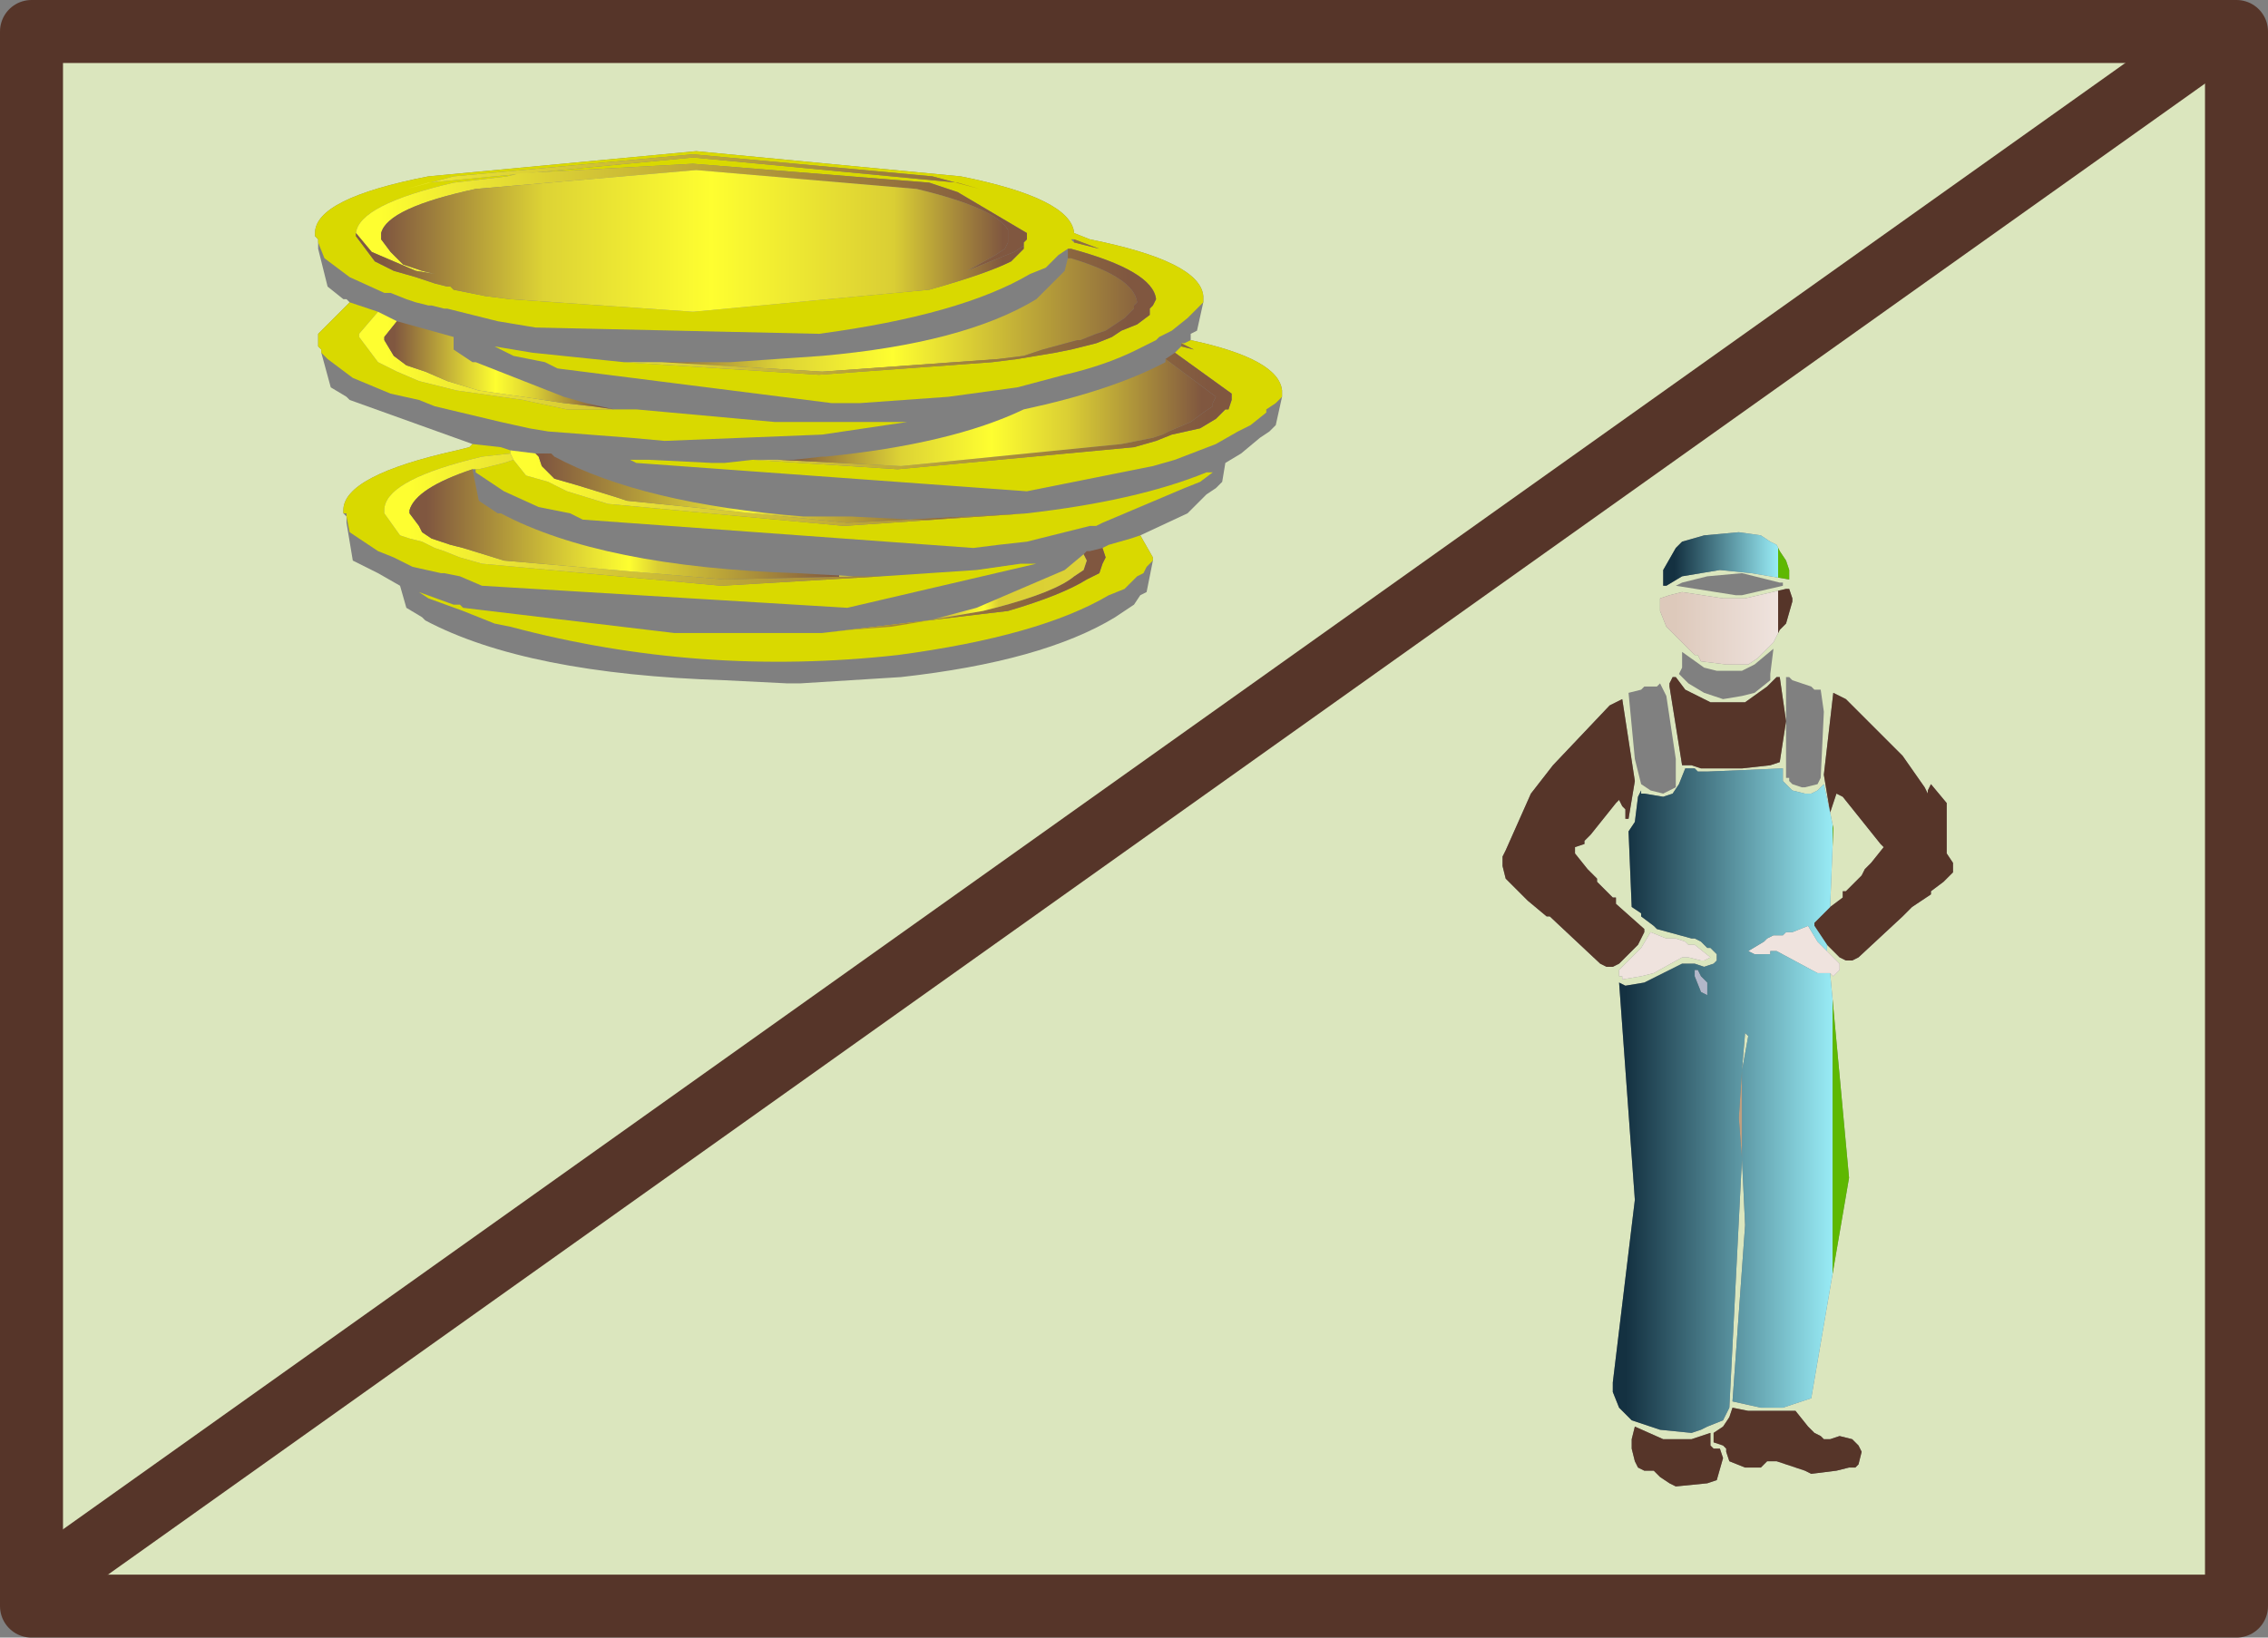 <?xml version="1.0" encoding="utf-8"?>
<svg version="1.1" id="Layer_1"
xmlns="http://www.w3.org/2000/svg"
xmlns:xlink="http://www.w3.org/1999/xlink"
xmlns:author="http://www.sothink.com"
width="36px" height="26px"
xml:space="preserve">
<rect width="100%" height="100%" fill="#808080" stroke="none"/>
<g id="181" transform="matrix(1, 0, 0, 1, 18, 13)">
<path style="fill:#DBE6BE;fill-opacity:1" d="M-12.95,-7.7L-12.95 -7.5L-12.9 -7.45L-12.9 -7.4L-12.75 -6.85L-12.5 -6.7L-12.45 -6.65L-10.5 -5.95L-10.55 -5.9L-10.75 -5.85Q-12.55 -5.45 -12.55 -4.9L-12.55 -4.85L-12.5 -4.8L-12.5 -4.7L-12.4 -4.1L-12.1 -3.95L-12 -3.9L-11.65 -3.7L-11.55 -3.35L-11.3 -3.2L-11.25 -3.15Q-9.65 -2.3 -6.5 -2.2L-5.5 -2.15L-5.3 -2.15L-3.7 -2.25Q-1.45 -2.5 -0.3 -3.2L0 -3.4L0.1 -3.55L0.2 -3.6L0.3 -4.1L0.3 -4.15L0.1 -4.5L0.85 -4.85L1.15 -5.15L1.3 -5.25L1.4 -5.35L1.45 -5.65L1.7 -5.8L2 -6.05L2.15 -6.15L2.25 -6.25L2.35 -6.7L2.35 -6.75L2.35 -6.8Q2.3 -7.3 0.9 -7.6L0.9 -7.65L0.9 -7.7L1 -7.75L1.1 -8.2L1.1 -8.25L1.1 -8.3Q1.05 -8.85 -0.7 -9.2L-0.95 -9.3Q-1 -9.85 -2.75 -10.2L-6.95 -10.6L-11.2 -10.2Q-13 -9.85 -13 -9.3L-13 -9.25L-12.95 -9.2L-12.95 -9.15L-12.95 -9.05L-12.8 -8.45L-12.55 -8.25L-12.5 -8.25L-12.45 -8.2L-12.95 -7.7M-17.5,12.25L-17.5 -12.5L17.3 -12.5L17.5 -12.5L17.5 12.5L-17.5 12.5L-17.5 12.25M9.6,-4.55L9.05 -4.5L8.7 -4.4L8.6 -4.3L8.4 -3.95L8.4 -3.7L8.45 -3.7L8.7 -3.85L9.3 -3.95L9.8 -3.9L10.4 -3.8L10.4 -3.95L10.35 -4.1L10.25 -4.25L10.2 -4.35L10.1 -4.4L9.95 -4.5L9.6 -4.55M8.7,-3.75L8.6 -3.7L9.55 -3.55L9.65 -3.55L10.3 -3.7L10.3 -3.75L10.25 -3.75L9.65 -3.9L9.1 -3.85L8.7 -3.75M8.35,-3.5L8.35 -3.3L8.45 -3.05L8.5 -3L8.55 -2.95L8.65 -2.85L8.9 -2.6L8.95 -2.6L9 -2.5L9.4 -2.45L9.6 -2.45L9.75 -2.45L9.9 -2.55L10.15 -2.8L10.25 -3L10.3 -3.05L10.35 -3.1L10.45 -3.45L10.45 -3.5L10.4 -3.65L10.35 -3.65L9.7 -3.5L9.35 -3.5L8.7 -3.6L8.5 -3.55L8.35 -3.5M8.7,-2.4L8.65 -2.3L8.8 -2.15L9.05 -2L9.2 -1.95L9.35 -1.9L9.65 -1.95L9.85 -2L10.1 -2.2L10.1 -2.3L10.15 -2.7L9.85 -2.45L9.65 -2.35L9.25 -2.35L9.05 -2.4L8.7 -2.65L8.7 -2.4M7.85,-2L7.95 -0.95L8.05 -0.55L8.2 -0.45L8.4 -0.4L8.5 -0.45L8.6 -0.5L8.6 -0.6L8.6 -0.95L8.45 -1.95L8.35 -2.15L8.3 -2.1L8.1 -2.1L8.05 -2.05L7.85 -2M7.55,-1.8L6.65 -0.85L6.3 -0.4L5.9 0.5L5.85 0.6L5.85 0.75L5.9 0.95L6.05 1.1L6.25 1.3L6.55 1.55L6.6 1.55L7.4 2.3L7.5 2.35L7.6 2.35L7.7 2.3L7.8 2.2L8 2L8.1 1.8L8.1 1.75L7.65 1.35L7.65 1.25L7.6 1.25L7.35 1L7.35 0.95L7.25 0.85L7.2 0.8L7 0.55L7 0.45L7.15 0.4L7.15 0.35L7.25 0.25L7.65 -0.25L7.7 -0.3L7.75 -0.2L7.8 -0.15L7.8 0L7.85 0L7.95 -0.6L7.75 -1.9L7.55 -1.8M8.75,-2.05L8.6 -2.25L8.55 -2.25L8.5 -2.15L8.5 -2.1L8.7 -0.85L8.8 -0.85L8.85 -0.85L9 -0.8L9.65 -0.8L10.1 -0.85L10.25 -0.9L10.35 -1.55L10.25 -2.25L10.2 -2.25L10.05 -2.1L9.7 -1.85L9.55 -1.85L9.35 -1.85L9.15 -1.85L8.75 -2.05M11,2.1L11 2L11.1 2.1L11.2 2.2L11.3 2.25L11.4 2.25L11.5 2.2L12.2 1.55L12.3 1.45L12.35 1.4L12.65 1.2L12.65 1.15L12.85 1L13 0.85L13 0.7L12.9 0.55L12.9 -0.25L12.65 -0.55L12.6 -0.45L12.6 -0.4L12.55 -0.5L12.2 -1L11.3 -1.9L11.1 -2L10.95 -0.7L11.05 -0.1L11.1 -0.25L11.15 -0.4L11.25 -0.35L11.65 0.15L11.85 0.4L11.9 0.45L11.7 0.7L11.65 0.75L11.6 0.8L11.55 0.9L11.35 1.1L11.3 1.15L11.25 1.15L11.25 1.25L11.05 1.4L11.1 0.15L11.05 -0.1L10.95 -0.55L10.85 -0.45L10.75 -0.4L10.65 -0.4L10.45 -0.45L10.4 -0.5L10.35 -0.55L10.3 -0.6L10.3 -0.8L9.1 -0.75L8.95 -0.75L8.9 -0.8L8.8 -0.8L8.75 -0.8L8.65 -0.55L8.55 -0.4L8.4 -0.35L8.1 -0.4L8.05 -0.4L8.05 -0.45L8 -0.35L7.95 0.05L7.85 0.2L7.9 1.4L8.05 1.5L8.05 1.55L8.25 1.7L8.3 1.75L8.85 1.9L8.9 1.9L9 1.95L9.1 2.05L9.15 2.05L9.2 2.1L9.25 2.15L9.25 2.25L9.2 2.3L9.05 2.35L8.9 2.3L8.8 2.3L8.7 2.3L8.1 2.6L7.8 2.65L7.7 2.6L7.95 6.05L7.6 8.95L7.6 9.1L7.7 9.35L7.9 9.55L8.35 9.7L8.85 9.75L9 9.7L9.1 9.65L9.35 9.55L9.45 9.35L9.65 5.4L9.7 6.45L9.5 9.25L9.95 9.35L10.3 9.35L10.45 9.3L10.75 9.2L11.35 5.7L11.05 2.45L11.1 2.5L11.15 2.45L11.2 2.4L11.2 2.3L11 2.1M9.65,4L9.7 3.4L9.75 3.45L9.65 4M10.35,-2.25L10.35 -0.75L10.35 -0.7L10.35 -0.65L10.4 -0.65L10.4 -0.6L10.45 -0.55L10.6 -0.5L10.65 -0.5L10.85 -0.55L10.9 -0.65L10.95 -1.7L10.9 -2.05L10.8 -2.05L10.75 -2.1L10.45 -2.2L10.4 -2.25L10.35 -2.25M8.05,2.05L7.7 2.4L7.7 2.5L7.75 2.5L7.75 2.55L8.05 2.5L8.25 2.45L8.7 2.2L8.8 2.2L9 2.25L9.05 2.25L9.15 2.2L8.9 2L8.85 2L8.8 2L8.75 1.95L8.6 1.9L8.55 1.9L8.45 1.9L8.2 1.8L8.05 2.05M8.85,9.85L8.4 9.85L7.95 9.65L7.9 9.85L7.9 10L7.95 10.2L8 10.3L8.1 10.35L8.15 10.35L8.25 10.35L8.3 10.4L8.35 10.45L8.5 10.55L8.6 10.6L9.1 10.55L9.25 10.5L9.35 10.15L9.3 10L9.2 10L9.15 9.95L9.15 9.9L9.15 9.75L9 9.8L8.85 9.85M9.2,9.9L9.35 9.95L9.4 10L9.4 10.05L9.45 10.2L9.7 10.3L9.85 10.3L9.95 10.3L10.05 10.2L10.2 10.2L10.5 10.3L10.65 10.35L10.75 10.4L11.15 10.35L11.35 10.3L11.45 10.3L11.5 10.25L11.55 10.05L11.5 9.95L11.4 9.85L11.2 9.8L11.05 9.85L10.95 9.85L10.9 9.8L10.8 9.75L10.7 9.65L10.5 9.4L10.3 9.4L9.75 9.4L9.5 9.35L9.45 9.5L9.35 9.65L9.2 9.75L9.2 9.9" />
<path style="fill:#563529;fill-opacity:1" d="M7.75,-1.9L7.95 -0.6L7.85 0L7.8 0L7.8 -0.15L7.75 -0.2L7.7 -0.3L7.65 -0.25L7.25 0.25L7.15 0.35L7.15 0.4L7 0.45L7 0.55L7.2 0.8L7.25 0.85L7.35 0.95L7.35 1L7.6 1.25L7.65 1.25L7.65 1.35L8.1 1.75L8.1 1.8L8 2L7.8 2.2L7.7 2.3L7.6 2.35L7.5 2.35L7.4 2.3L6.6 1.55L6.55 1.55L6.25 1.3L6.05 1.1L5.9 0.95L5.85 0.75L5.85 0.6L5.9 0.5L6.3 -0.4L6.65 -0.85L7.55 -1.8L7.75 -1.9M9.15,-1.85L9.35 -1.85L9.55 -1.85L9.7 -1.85L10.05 -2.1L10.2 -2.25L10.25 -2.25L10.35 -1.55L10.25 -0.9L10.1 -0.85L9.65 -0.8L9 -0.8L8.85 -0.85L8.8 -0.85L8.7 -0.85L8.5 -2.1L8.5 -2.15L8.55 -2.25L8.6 -2.25L8.75 -2.05L9.15 -1.85M11,2L10.8 1.7L10.8 1.65L11.05 1.4L11.25 1.25L11.25 1.15L11.3 1.15L11.35 1.1L11.55 0.9L11.6 0.8L11.65 0.75L11.7 0.7L11.9 0.45L11.85 0.4L11.65 0.15L11.25 -0.35L11.15 -0.4L11.1 -0.25L11.05 -0.1L10.95 -0.7L11.1 -2L11.3 -1.9L12.2 -1L12.55 -0.5L12.6 -0.4L12.6 -0.45L12.65 -0.55L12.9 -0.25L12.9 0.55L13 0.7L13 0.85L12.85 1L12.65 1.15L12.65 1.2L12.35 1.4L12.3 1.45L12.2 1.55L11.5 2.2L11.4 2.25L11.3 2.25L11.2 2.2L11.1 2.1L11 2M9,9.8L9.15 9.75L9.15 9.9L9.15 9.95L9.2 10L9.3 10L9.35 10.15L9.25 10.5L9.1 10.55L8.6 10.6L8.5 10.55L8.35 10.45L8.3 10.4L8.25 10.35L8.15 10.35L8.1 10.35L8 10.3L7.95 10.2L7.9 10L7.9 9.85L7.95 9.65L8.4 9.85L8.85 9.85L9 9.8M9.2,9.75L9.35 9.65L9.45 9.5L9.5 9.35L9.75 9.4L10.3 9.4L10.5 9.4L10.7 9.65L10.8 9.75L10.9 9.8L10.95 9.85L11.05 9.85L11.2 9.8L11.4 9.85L11.5 9.95L11.55 10.05L11.5 10.25L11.45 10.3L11.35 10.3L11.15 10.35L10.75 10.4L10.65 10.35L10.5 10.3L10.2 10.2L10.05 10.2L9.95 10.3L9.85 10.3L9.7 10.3L9.45 10.2L9.4 10.05L9.4 10L9.35 9.95L9.2 9.9L9.2 9.75" />
<path style="fill:#EFE3DE;fill-opacity:1" d="M11.2,2.3L11.2 2.4L11.15 2.45L11.1 2.5L11.05 2.45L10.85 2.45L10.2 2.1L10.1 2.1L10.1 2.15L9.9 2.15L9.85 2.15L9.75 2.1L10 1.95L10.05 1.9L10.15 1.85L10.3 1.85L10.35 1.8L10.45 1.8L10.7 1.7L10.85 1.95L11 2.1L11.2 2.3M8.2,1.8L8.45 1.9L8.55 1.9L8.6 1.9L8.75 1.95L8.8 2L8.85 2L8.9 2L9.15 2.2L9.05 2.25L9 2.25L8.8 2.2L8.7 2.2L8.25 2.45L8.05 2.5L7.75 2.55L7.75 2.5L7.7 2.5L7.7 2.4L8.05 2.05L8.2 1.8" />
<path style="fill:#B2B7C9;fill-opacity:1" d="M9,2.5L9.1 2.6L9.1 2.75L9.1 2.8L9 2.75L8.9 2.5L8.9 2.4L8.95 2.4L9 2.5" />
<path style="fill:#BF9E7F;fill-opacity:1" d="M9.65,5.4L9.6 4.75L9.65 4L9.65 5.4" />
<path style="fill:#D9D900;fill-opacity:1" d="M-1,-9.05L-1.05 -9.05L-1.05 -9.1L-1.05 -9.05L-1.2 -8.95L-1.4 -8.75L-1.65 -8.65Q-2.75 -8 -5 -7.7L-9.5 -7.8L-10.1 -7.9L-10.9 -8.1L-10.95 -8.1L-11.15 -8.15L-11.2 -8.15L-11.4 -8.2L-11.55 -8.25L-11.8 -8.35L-11.9 -8.35L-12.45 -8.6L-12.85 -8.9L-12.95 -9.15L-12.95 -9.2L-13 -9.25L-13 -9.3Q-13 -9.85 -11.2 -10.2L-6.95 -10.6L-2.75 -10.2Q-1 -9.85 -0.95 -9.3L-0.7 -9.2Q1.05 -8.85 1.1 -8.3L1.1 -8.25L1.1 -8.2L1 -8.1M-5.7,-6.3L-4.75 -6.3L-4.5 -6.3L-4.3 -6.3L-3.6 -6.3L-4.95 -6.1L-7.45 -6L-8 -6.05L-9.3 -6.15L-9.6 -6.2L-10.05 -6.3L-11.1 -6.55L-11.35 -6.65L-11.8 -6.75L-12.4 -7L-12.8 -7.3L-12.9 -7.4L-12.9 -7.45L-12.95 -7.5L-12.95 -7.7L-12.45 -8.2L-12.3 -8.15L-12.15 -8.1L-12 -8.05L-12.3 -7.7L-12.3 -7.65L-12 -7.25L-11.7 -7.1L-11.35 -6.95L-10.75 -6.8L-9.7 -6.65L-9 -6.5L-8.55 -6.5L-7.9 -6.5L-5.7 -6.3M1,-8.1L0.85 -7.95L0.6 -7.75L0.4 -7.65L0.35 -7.6L0.25 -7.55L0.05 -7.45Q-0.45 -7.2 -1.1 -7.05L-1.85 -6.85L-2.95 -6.7L-4.35 -6.6L-4.8 -6.6L-9.15 -7.15L-9.35 -7.25L-9.85 -7.35L-10.15 -7.5L-9.55 -7.4L-8.1 -7.25L-5 -7.05L-2.25 -7.25L-1.85 -7.3L-1.25 -7.4L-1 -7.45L-0.6 -7.55L-0.35 -7.65L-0.2 -7.75L0.05 -7.85L0.25 -8L0.25 -8.1L0.3 -8.15L0.35 -8.25Q0.3 -8.7 -1 -9.05M-1.75,-9.1L-1.75 -9.15L-1.7 -9.2L-1.7 -9.3L-2.8 -9.95L-3.25 -10.1L-7 -10.4L-9.75 -10.25L-9.95 -10.2L-10.8 -10.1Q-12.3 -9.75 -12.35 -9.3L-12.35 -9.25L-12.05 -8.85L-11.75 -8.7L-11.4 -8.6L-11.1 -8.5L-10.9 -8.45L-10.85 -8.45L-10.8 -8.4L-10.3 -8.3L-9.9 -8.25L-7 -8.05L-3.25 -8.4Q-2.35 -8.65 -1.95 -8.85L-1.8 -9L-1.75 -9.05L-1.75 -9.1M-0.75,-9.1L-0.55 -9.05L-0.95 -9.2L-1 -9.2L-0.95 -9.15L-0.75 -9.1M2.25,-6.6L2.1 -6.5L2.1 -6.45L1.85 -6.25L1.65 -6.15L1.3 -5.95L0.65 -5.7L0.3 -5.6L-1.7 -5.2L-7.9 -5.65L-8 -5.7L-7.7 -5.7L-6.7 -5.65L-6.5 -5.65L-6.05 -5.7L-3.75 -5.55L0 -5.9L0.35 -6L0.6 -6.1L1.05 -6.2L1.3 -6.35L1.45 -6.5L1.5 -6.5L1.55 -6.65L1.55 -6.75L0.65 -7.4L0.75 -7.5L0.95 -7.45L0.75 -7.55L0.8 -7.55L0.9 -7.6Q2.3 -7.3 2.35 -6.8L2.35 -6.75L2.35 -6.7L2.25 -6.6M0.2,-4L0.15 -3.9L0.05 -3.85L-0.15 -3.65L-0.4 -3.55Q-1.5 -2.9 -3.75 -2.6Q-6.9 -2.25 -9.9 -3.05L-10.15 -3.1L-10.65 -3.3L-11.2 -3.5L-11.35 -3.6L-10.8 -3.4L-10.7 -3.4L-10.65 -3.35L-7.3 -2.95L-6.3 -2.95L-6.1 -2.95L-4.95 -2.95L-2 -3.3Q-1.15 -3.55 -0.75 -3.8L-0.55 -3.9L-0.5 -4.05L-0.45 -4.15L-0.5 -4.3L-0.4 -4.35L-0.05 -4.45L0.1 -4.5L0.3 -4.15L0.3 -4.1L0.2 -4M-2.5,-3.95L-1.8 -4.05L-1.55 -4.05L-4.55 -3.35L-10.35 -3.7L-10.7 -3.85L-10.95 -3.9L-11 -3.9L-11.45 -4L-11.75 -4.15L-12 -4.25L-12.45 -4.55L-12.5 -4.8L-12.5 -4.85L-12.55 -4.85L-12.55 -4.9Q-12.55 -5.45 -10.75 -5.85L-10.55 -5.9L-10.5 -5.95L-10.05 -5.9L-9.9 -5.85L-9.9 -5.8L-10.35 -5.75L-10.55 -5.7Q-11.9 -5.35 -11.9 -4.9L-11.9 -4.85L-11.65 -4.5L-11.5 -4.45L-11.3 -4.4L-11.1 -4.3L-10.95 -4.25L-10.7 -4.15L-10.35 -4.05L-6.55 -3.7L-4 -3.85L-2.5 -3.95M-2.45,-10L-3.2 -10.2L-7 -10.55L-10.8 -10.2L-11.55 -10L-11.2 -10.1L-7 -10.5L-2.8 -10.1L-2.45 -10M-9.65,-5.45L-9.3 -5.35L-9 -5.2L-8.35 -5L-4.6 -4.65L-1.7 -4.85Q0.05 -5.05 1.15 -5.5L1.25 -5.5L1.05 -5.35L0.8 -5.25L-0.5 -4.7L-0.6 -4.65L-0.7 -4.65L-1.7 -4.4L-2.15 -4.35L-2.55 -4.3L-8.75 -4.75L-8.95 -4.85L-9.45 -4.95L-10 -5.2L-10.45 -5.5L-10.45 -5.55L-10.4 -5.55L-10 -5.65L-9.85 -5.7L-9.65 -5.45" />
<linearGradient
id="LinearGradID_621" gradientUnits="userSpaceOnUse" gradientTransform="matrix(0.001, 0, 0, 0, 9.45, -3.7)" spreadMethod ="pad" x1="-819.2" y1="0" x2="819.2" y2="0" >
<stop  offset="0" style="stop-color:#143141;stop-opacity:1" />
<stop  offset="1" style="stop-color:#98EBF5;stop-opacity:1" />
<stop  offset="1" style="stop-color:#5EB802;stop-opacity:1" />
<stop  offset="1" style="stop-color:#5EB802;stop-opacity:1" />
</linearGradient>
<path style="fill:url(#LinearGradID_621) " d="M9.1,-3.85L9.65 -3.9L10.25 -3.75L10.3 -3.75L10.3 -3.7L9.65 -3.55L9.55 -3.55L8.6 -3.7L8.7 -3.75L9.1 -3.85" />
<linearGradient
id="LinearGradID_622" gradientUnits="userSpaceOnUse" gradientTransform="matrix(0.001, 0, 0, 0.001, 9.4, -4.15)" spreadMethod ="pad" x1="-819.2" y1="0" x2="819.2" y2="0" >
<stop  offset="0" style="stop-color:#143141;stop-opacity:1" />
<stop  offset="1" style="stop-color:#98EBF5;stop-opacity:1" />
<stop  offset="1" style="stop-color:#5EB802;stop-opacity:1" />
<stop  offset="1" style="stop-color:#5EB802;stop-opacity:1" />
</linearGradient>
<path style="fill:url(#LinearGradID_622) " d="M9.95,-4.5L10.1 -4.4L10.2 -4.35L10.25 -4.25L10.35 -4.1L10.4 -3.95L10.4 -3.8L9.8 -3.9L9.3 -3.95L8.7 -3.85L8.45 -3.7L8.4 -3.7L8.4 -3.95L8.6 -4.3L8.7 -4.4L9.05 -4.5L9.6 -4.55L9.95 -4.5" />
<linearGradient
id="LinearGradID_623" gradientUnits="userSpaceOnUse" gradientTransform="matrix(0.001, 0, 0, 0.001, 9.4, -3.05)" spreadMethod ="pad" x1="-819.2" y1="0" x2="819.2" y2="0" >
<stop  offset="0" style="stop-color:#DDC9BB;stop-opacity:1" />
<stop  offset="1" style="stop-color:#EFE3DE;stop-opacity:1" />
<stop  offset="1" style="stop-color:#563529;stop-opacity:1" />
</linearGradient>
<path style="fill:url(#LinearGradID_623) " d="M8.5,-3.55L8.7 -3.6L9.35 -3.5L9.7 -3.5L10.35 -3.65L10.4 -3.65L10.45 -3.5L10.45 -3.45L10.35 -3.1L10.3 -3.05L10.25 -3L10.15 -2.8L9.9 -2.55L9.75 -2.45L9.6 -2.45L9.4 -2.45L9 -2.5L8.95 -2.6L8.9 -2.6L8.65 -2.85L8.55 -2.95L8.5 -3L8.45 -3.05L8.35 -3.3L8.35 -3.5L8.5 -3.55" />
<linearGradient
id="LinearGradID_624" gradientUnits="userSpaceOnUse" gradientTransform="matrix(0.001, 0, 0, 0, 9.4, -2.3)" spreadMethod ="pad" x1="-819.2" y1="0" x2="819.2" y2="0" >
<stop  offset="0" style="stop-color:#DDC9BB;stop-opacity:1" />
<stop  offset="1" style="stop-color:#EFE3DE;stop-opacity:1" />
<stop  offset="1" style="stop-color:#563529;stop-opacity:1" />
</linearGradient>
<path style="fill:url(#LinearGradID_624) " d="M8.7,-2.65L9.05 -2.4L9.25 -2.35L9.65 -2.35L9.85 -2.45L10.15 -2.7L10.1 -2.3L10.1 -2.2L9.85 -2L9.65 -1.95L9.35 -1.9L9.2 -1.95L9.05 -2L8.8 -2.15L8.65 -2.3L8.7 -2.4L8.7 -2.65" />
<linearGradient
id="LinearGradID_625" gradientUnits="userSpaceOnUse" gradientTransform="matrix(0, 0, 0, 0.001, 10.65, -1.4)" spreadMethod ="pad" x1="-819.2" y1="0" x2="819.2" y2="0" >
<stop  offset="0" style="stop-color:#143141;stop-opacity:1" />
<stop  offset="1" style="stop-color:#98EBF5;stop-opacity:1" />
<stop  offset="1" style="stop-color:#5EB802;stop-opacity:1" />
<stop  offset="1" style="stop-color:#5EB802;stop-opacity:1" />
</linearGradient>
<path style="fill:url(#LinearGradID_625) " d="M10.4,-2.25L10.45 -2.2L10.75 -2.1L10.8 -2.05L10.9 -2.05L10.95 -1.7L10.9 -0.65L10.85 -0.55L10.65 -0.5L10.6 -0.5L10.45 -0.55L10.4 -0.6L10.4 -0.65L10.35 -0.65L10.35 -0.7L10.35 -0.75L10.35 -2.25L10.4 -2.25" />
<linearGradient
id="LinearGradID_626" gradientUnits="userSpaceOnUse" gradientTransform="matrix(0.002, 0, 0, 0.006, 9.45, 4.45)" spreadMethod ="pad" x1="-819.2" y1="0" x2="819.2" y2="0" >
<stop  offset="0" style="stop-color:#143141;stop-opacity:1" />
<stop  offset="1" style="stop-color:#98EBF5;stop-opacity:1" />
<stop  offset="1" style="stop-color:#5EB802;stop-opacity:1" />
<stop  offset="1" style="stop-color:#5EB802;stop-opacity:1" />
</linearGradient>
<path style="fill:url(#LinearGradID_626) " d="M10.8,1.65L10.8 1.7L11 2L11 2.1L10.85 1.95L10.7 1.7L10.45 1.8L10.35 1.8L10.3 1.85L10.15 1.85L10.05 1.9L10 1.95L9.75 2.1L9.85 2.15L9.9 2.15L10.1 2.15L10.1 2.1L10.2 2.1L10.85 2.45L11.05 2.45L11.35 5.7L10.75 9.2L10.45 9.3L10.3 9.35L9.95 9.35L9.5 9.25L9.7 6.45L9.65 5.4L9.65 4L9.75 3.45L9.7 3.4L9.65 4L9.6 4.75L9.65 5.4L9.45 9.35L9.35 9.55L9.1 9.65L9 9.7L8.85 9.75L8.35 9.7L7.9 9.55L7.7 9.35L7.6 9.1L7.6 8.95L7.95 6.05L7.7 2.6L7.8 2.65L8.1 2.6L8.7 2.3L8.8 2.3L8.9 2.3L9.05 2.35L9.2 2.3L9.25 2.25L9.25 2.15L9.2 2.1L9.15 2.05L9.1 2.05L9 1.95L8.9 1.9L8.85 1.9L8.3 1.75L8.25 1.7L8.05 1.55L8.05 1.5L7.9 1.4L7.85 0.2L7.95 0.05L8 -0.35L8.05 -0.45L8.05 -0.4L8.1 -0.4L8.4 -0.35L8.55 -0.4L8.65 -0.55L8.75 -0.8L8.8 -0.8L8.9 -0.8L8.95 -0.75L9.1 -0.75L10.3 -0.8L10.3 -0.6L10.35 -0.55L10.4 -0.5L10.45 -0.45L10.65 -0.4L10.75 -0.4L10.85 -0.45L10.95 -0.55L11.05 -0.1L11.1 0.15L11.05 1.4L10.8 1.65M8.95,2.4L8.9 2.4L8.9 2.5L9 2.75L9.1 2.8L9.1 2.75L9.1 2.6L9 2.5L8.95 2.4" />
<linearGradient
id="LinearGradID_627" gradientUnits="userSpaceOnUse" gradientTransform="matrix(0, 0, 0, 0.001, 8.2, -1.3)" spreadMethod ="pad" x1="-819.2" y1="0" x2="819.2" y2="0" >
<stop  offset="0" style="stop-color:#143141;stop-opacity:1" />
<stop  offset="1" style="stop-color:#98EBF5;stop-opacity:1" />
<stop  offset="1" style="stop-color:#5EB802;stop-opacity:1" />
<stop  offset="1" style="stop-color:#5EB802;stop-opacity:1" />
</linearGradient>
<path style="fill:url(#LinearGradID_627) " d="M8.05,-2.05L8.1 -2.1L8.3 -2.1L8.35 -2.15L8.45 -1.95L8.6 -0.95L8.6 -0.6L8.6 -0.5L8.5 -0.45L8.4 -0.4L8.2 -0.45L8.05 -0.55L7.95 -0.95L7.85 -2L8.05 -2.05" />
<linearGradient
id="LinearGradID_628" gradientUnits="userSpaceOnUse" gradientTransform="matrix(0.007, 0, 0, 0.001, -7, -9.4)" spreadMethod ="pad" x1="-819.2" y1="0" x2="819.2" y2="0" >
<stop  offset="0" style="stop-color:#FEFE30;stop-opacity:1" />
<stop  offset="1" style="stop-color:#805740;stop-opacity:1" />
<stop  offset="1" style="stop-color:#805740;stop-opacity:1" />
</linearGradient>
<path style="fill:url(#LinearGradID_628) " d="M-2.8,-10.1L-7 -10.5L-11.2 -10.1L-11.55 -10L-10.8 -10.2L-7 -10.55L-3.2 -10.2L-2.45 -10L-2.8 -10.1" />
<linearGradient
id="LinearGradID_629" gradientUnits="userSpaceOnUse" gradientTransform="matrix(0.006, 0, 0, 0.001, -7.05, -9.25)" spreadMethod ="pad" x1="-819.2" y1="0" x2="819.2" y2="0" >
<stop  offset="0" style="stop-color:#FEFE30;stop-opacity:1" />
<stop  offset="1" style="stop-color:#805740;stop-opacity:1" />
<stop  offset="1" style="stop-color:#805740;stop-opacity:1" />
</linearGradient>
<path style="fill:url(#LinearGradID_629) " d="M-10.8,-10.1L-9.95 -10.2L-9.75 -10.25L-7 -10.4L-3.25 -10.1L-2.8 -9.95L-1.7 -9.3L-1.7 -9.2L-1.75 -9.15L-1.75 -9.1L-1.9 -9L-2.65 -8.7L-2.2 -8.95L-2.05 -9.05L-2 -9.15L-2 -9.25L-2 -9.35Q-2.2 -9.7 -3.45 -10L-6.95 -10.3L-10.45 -10Q-11.85 -9.7 -11.95 -9.3L-11.95 -9.2L-11.8 -9L-11.6 -8.8L-11.3 -8.7L-11.1 -8.65L-11.4 -8.7L-11.75 -8.85L-12.1 -9L-12.35 -9.3Q-12.3 -9.75 -10.8 -10.1" />
<linearGradient
id="LinearGradID_630" gradientUnits="userSpaceOnUse" gradientTransform="matrix(0.007, 0, 0, 0, -6.95, -8.5)" spreadMethod ="pad" x1="-819.2" y1="0" x2="819.2" y2="0" >
<stop  offset="0.388" style="stop-color:#805740;stop-opacity:1" />
<stop  offset="0.741" style="stop-color:#FEFE30;stop-opacity:1" />
<stop  offset="1" style="stop-color:#805740;stop-opacity:1" />
</linearGradient>
<path style="fill:url(#LinearGradID_630) " d="M-7.75,-7.25L-8.1 -7.25L-9.55 -7.4L-10.15 -7.5L-10.8 -7.65L-11.7 -7.9L-11.8 -7.95L-12 -8.05L-12.15 -8.1L-12.3 -8.15L-12.45 -8.2L-12.5 -8.25L-12.55 -8.25L-12.8 -8.45L-12.95 -9.05L-12.95 -9.15L-12.85 -8.9L-12.45 -8.6L-11.9 -8.35L-11.8 -8.35L-11.55 -8.25L-11.4 -8.2L-11.2 -8.15L-11.15 -8.15L-10.95 -8.1L-10.9 -8.1L-10.1 -7.9L-9.5 -7.8L-5 -7.7Q-2.75 -8 -1.65 -8.65L-1.4 -8.75L-1.2 -8.95L-1.05 -9.05L-1.05 -9.1L-1.05 -9.05L-1.05 -8.9L-1.1 -8.7L-1.15 -8.65L-1.25 -8.55L-1.55 -8.25Q-2.7 -7.55 -4.95 -7.35L-6.4 -7.25L-6.55 -7.25L-6.75 -7.25L-7.5 -7.25L-7.75 -7.25" />
<linearGradient
id="LinearGradID_631" gradientUnits="userSpaceOnUse" gradientTransform="matrix(0.005, 0, 0, 0.001, -3.75, -8.05)" spreadMethod ="pad" x1="-819.2" y1="0" x2="819.2" y2="0" >
<stop  offset="0" style="stop-color:#805740;stop-opacity:1" />
<stop  offset="0.271" style="stop-color:#DDD335;stop-opacity:1" />
<stop  offset="0.49" style="stop-color:#FEFE30;stop-opacity:1" />
<stop  offset="0.639" style="stop-color:#DACE34;stop-opacity:1" />
<stop  offset="1" style="stop-color:#805740;stop-opacity:1" />
</linearGradient>
<path style="fill:url(#LinearGradID_631) " d="M-1,-8.9Q0 -8.6 0.05 -8.2L0 -8.15L0 -8.1L-0.15 -7.95L-0.45 -7.75L-0.6 -7.7L-0.85 -7.6L-0.9 -7.6L-1.45 -7.45L-1.75 -7.35L-2.15 -7.3L-4.95 -7.1L-7.5 -7.25L-6.75 -7.25L-6.55 -7.25L-6.4 -7.25L-4.95 -7.35Q-2.7 -7.55 -1.55 -8.25L-1.25 -8.55L-1.15 -8.65L-1.1 -8.7L-1.05 -8.9L-1 -8.9" />
<linearGradient
id="LinearGradID_632" gradientUnits="userSpaceOnUse" gradientTransform="matrix(0.006, 0, 0, 0.001, -5, -8.3)" spreadMethod ="pad" x1="-819.2" y1="0" x2="819.2" y2="0" >
<stop  offset="0" style="stop-color:#FEFE30;stop-opacity:1" />
<stop  offset="1" style="stop-color:#805740;stop-opacity:1" />
<stop  offset="1" style="stop-color:#805740;stop-opacity:1" />
</linearGradient>
<path style="fill:url(#LinearGradID_632) " d="M-1,-9.05Q0.3 -8.7 0.35 -8.25L0.3 -8.15L0.25 -8.1L0.25 -8L0.05 -7.85L-0.2 -7.75L-0.35 -7.65L-0.6 -7.55L-1 -7.45L-1.25 -7.4L-1.85 -7.3L-2.25 -7.25L-5 -7.05L-8.1 -7.25L-7.75 -7.25L-7.5 -7.25L-4.95 -7.1L-2.15 -7.3L-1.75 -7.35L-1.45 -7.45L-0.9 -7.6L-0.85 -7.6L-0.6 -7.7L-0.45 -7.75L-0.15 -7.95L0 -8.1L0 -8.15L0.05 -8.2Q0 -8.6 -1 -8.9L-1.05 -8.9L-1.05 -9.05L-1 -9.05" />
<linearGradient
id="LinearGradID_633" gradientUnits="userSpaceOnUse" gradientTransform="matrix(0.006, 0, 0, 0.001, -7, -9.25)" spreadMethod ="pad" x1="-819.2" y1="0" x2="819.2" y2="0" >
<stop  offset="0" style="stop-color:#805740;stop-opacity:1" />
<stop  offset="0.259" style="stop-color:#DDD335;stop-opacity:1" />
<stop  offset="0.529" style="stop-color:#FEFE30;stop-opacity:1" />
<stop  offset="0.824" style="stop-color:#DACE34;stop-opacity:1" />
<stop  offset="1" style="stop-color:#805740;stop-opacity:1" />
</linearGradient>
<path style="fill:url(#LinearGradID_633) " d="M-1.75,-9.05L-1.8 -9L-1.95 -8.85Q-2.35 -8.65 -3.25 -8.4L-7 -8.05L-9.9 -8.25L-10.3 -8.3L-10.8 -8.4L-10.85 -8.45L-10.9 -8.45L-11.1 -8.5L-11.4 -8.6L-11.75 -8.7L-12.05 -8.85L-12.35 -9.25L-12.35 -9.3L-12.1 -9L-11.75 -8.85L-11.4 -8.7L-11.1 -8.65L-11.3 -8.7L-11.6 -8.8L-11.8 -9L-11.95 -9.2L-11.95 -9.3Q-11.85 -9.7 -10.45 -10L-6.95 -10.3L-3.45 -10Q-2.2 -9.7 -2 -9.35L-2 -9.25L-2 -9.15L-2.05 -9.05L-2.2 -8.95L-2.65 -8.7L-1.9 -9L-1.75 -9.1L-1.75 -9.05" />
<linearGradient
id="LinearGradID_634" gradientUnits="userSpaceOnUse" gradientTransform="matrix(0.007, 0, 0, 0, -6.95, -8.65)" spreadMethod ="pad" x1="-819.2" y1="0" x2="819.2" y2="0" >
<stop  offset="0" style="stop-color:#805740;stop-opacity:1" />
<stop  offset="0.741" style="stop-color:#FEFE30;stop-opacity:1" />
<stop  offset="1" style="stop-color:#805740;stop-opacity:1" />
</linearGradient>
<path style="fill:url(#LinearGradID_634) " d="M-0.95,-9.15L-1 -9.2L-0.95 -9.2L-0.95 -9.15" />
<linearGradient
id="LinearGradID_635" gradientUnits="userSpaceOnUse" gradientTransform="matrix(0.007, 0, 0, 0.001, -4.95, -8.4)" spreadMethod ="pad" x1="-819.2" y1="0" x2="819.2" y2="0" >
<stop  offset="0" style="stop-color:#FEFE30;stop-opacity:1" />
<stop  offset="1" style="stop-color:#805740;stop-opacity:1" />
<stop  offset="1" style="stop-color:#805740;stop-opacity:1" />
</linearGradient>
<path style="fill:url(#LinearGradID_635) " d="M-0.95,-9.15L-0.95 -9.2L-0.55 -9.05L-0.75 -9.1L-0.95 -9.15" />
<linearGradient
id="LinearGradID_636" gradientUnits="userSpaceOnUse" gradientTransform="matrix(0.007, 0, 0, 0, -4.95, -7.55)" spreadMethod ="pad" x1="-819.2" y1="0" x2="819.2" y2="0" >
<stop  offset="0.373" style="stop-color:#805740;stop-opacity:1" />
<stop  offset="0.671" style="stop-color:#FEFE30;stop-opacity:1" />
<stop  offset="0.961" style="stop-color:#DDD335;stop-opacity:1" />
<stop  offset="1" style="stop-color:#805740;stop-opacity:1" />
</linearGradient>
<path style="fill:url(#LinearGradID_636) " d="M-3.6,-6.3L-4.3 -6.3L-4.5 -6.3L-4.75 -6.3L-5.7 -6.3L-7.9 -6.5L-8.25 -6.5L-8.7 -6.6L-9.05 -6.7L-10.45 -7.25L-10.5 -7.25L-10.8 -7.45L-10.8 -7.65L-10.15 -7.5L-9.85 -7.35L-9.35 -7.25L-9.15 -7.15L-4.8 -6.6L-4.35 -6.6L-2.95 -6.7L-1.85 -6.85L-1.1 -7.05Q-0.45 -7.2 0.05 -7.45L0.25 -7.55L0.35 -7.6L0.4 -7.65L0.6 -7.75L0.85 -7.95L1 -8.1L0.9 -7.7L0.9 -7.65L0.9 -7.6L0.8 -7.55L0.75 -7.55L0.75 -7.5L0.65 -7.4L0.5 -7.3L0.5 -7.25Q-0.35 -6.8 -1.75 -6.5L-2 -6.5L-2.9 -6.35L-3.6 -6.3" />
<linearGradient
id="LinearGradID_637" gradientUnits="userSpaceOnUse" gradientTransform="matrix(0.007, 0, 0, 0, -4.9, -7.65)" spreadMethod ="pad" x1="-819.2" y1="0" x2="819.2" y2="0" >
<stop  offset="0" style="stop-color:#805740;stop-opacity:1" />
<stop  offset="0.741" style="stop-color:#FEFE30;stop-opacity:1" />
<stop  offset="1" style="stop-color:#805740;stop-opacity:1" />
</linearGradient>
<path style="fill:url(#LinearGradID_637) " d="M1.1,-8.2L1 -7.75L0.9 -7.7L1 -8.1L1.1 -8.2" />
<linearGradient
id="LinearGradID_638" gradientUnits="userSpaceOnUse" gradientTransform="matrix(0.006, 0, 0, 0.001, -3.75, -6.75)" spreadMethod ="pad" x1="-819.2" y1="0" x2="819.2" y2="0" >
<stop  offset="0" style="stop-color:#FEFE30;stop-opacity:1" />
<stop  offset="1" style="stop-color:#805740;stop-opacity:1" />
<stop  offset="1" style="stop-color:#805740;stop-opacity:1" />
</linearGradient>
<path style="fill:url(#LinearGradID_638) " d="M-5.65,-5.7L-3.7 -5.6L-0.2 -5.95L0.3 -6.05L0.45 -6.1L0.55 -6.15L0.9 -6.3L1.1 -6.45L1.25 -6.55L1.25 -6.6L1.3 -6.7L0.5 -7.3L0.65 -7.4L1.55 -6.75L1.55 -6.65L1.5 -6.5L1.45 -6.5L1.3 -6.35L1.05 -6.2L0.6 -6.1L0.35 -6L0 -5.9L-3.75 -5.55L-6.05 -5.7L-5.65 -5.7" />
<linearGradient
id="LinearGradID_639" gradientUnits="userSpaceOnUse" gradientTransform="matrix(0.007, 0, 0, 0.001, -3.7, -6.85)" spreadMethod ="pad" x1="-819.2" y1="0" x2="819.2" y2="0" >
<stop  offset="0" style="stop-color:#FEFE30;stop-opacity:1" />
<stop  offset="1" style="stop-color:#805740;stop-opacity:1" />
<stop  offset="1" style="stop-color:#805740;stop-opacity:1" />
</linearGradient>
<path style="fill:url(#LinearGradID_639) " d="M0.75,-7.55L0.95 -7.45L0.75 -7.5L0.75 -7.55" />
<linearGradient
id="LinearGradID_640" gradientUnits="userSpaceOnUse" gradientTransform="matrix(0.004, 0, 0, 0.001, -2.2, -6.5)" spreadMethod ="pad" x1="-819.2" y1="0" x2="819.2" y2="0" >
<stop  offset="0" style="stop-color:#805740;stop-opacity:1" />
<stop  offset="0.271" style="stop-color:#DDD335;stop-opacity:1" />
<stop  offset="0.49" style="stop-color:#FEFE30;stop-opacity:1" />
<stop  offset="0.678" style="stop-color:#DACE34;stop-opacity:1" />
<stop  offset="1" style="stop-color:#805740;stop-opacity:1" />
</linearGradient>
<path style="fill:url(#LinearGradID_640) " d="M-1.75,-6.5Q-0.35 -6.8 0.5 -7.25L0.5 -7.3L1.3 -6.7L1.25 -6.6L1.25 -6.55L1.1 -6.45L0.9 -6.3L0.55 -6.15L0.45 -6.1L0.3 -6.05L-0.2 -5.95L-3.7 -5.6L-5.65 -5.7L-5.4 -5.7L-4.95 -5.75L-4.9 -5.75Q-2.9 -5.95 -1.75 -6.5" />
<linearGradient
id="LinearGradID_641" gradientUnits="userSpaceOnUse" gradientTransform="matrix(0.007, 0, 0, 0, -6.95, -6.95)" spreadMethod ="pad" x1="-819.2" y1="0" x2="819.2" y2="0" >
<stop  offset="0.373" style="stop-color:#805740;stop-opacity:1" />
<stop  offset="0.671" style="stop-color:#FEFE30;stop-opacity:1" />
<stop  offset="1" style="stop-color:#805740;stop-opacity:1" />
</linearGradient>
<path style="fill:url(#LinearGradID_641) " d="M-4.9,-5.75L-4.95 -5.75L-5.4 -5.7L-5.65 -5.7L-6.05 -5.7L-6.5 -5.65L-6.7 -5.65L-7.7 -5.7L-8 -5.7L-9 -5.75L-9.25 -5.8L-9.45 -5.8L-9.5 -5.8L-9.9 -5.85L-10.05 -5.9L-10.5 -5.95L-12.45 -6.65L-12.5 -6.7L-12.75 -6.85L-12.9 -7.4L-12.8 -7.3L-12.4 -7L-11.8 -6.75L-11.35 -6.65L-11.1 -6.55L-10.05 -6.3L-9.6 -6.2L-9.3 -6.15L-8 -6.05L-7.45 -6L-4.95 -6.1L-3.6 -6.3L-2.9 -6.35L-2 -6.5L-1.75 -6.5Q-2.9 -5.95 -4.9 -5.75" />
<linearGradient
id="LinearGradID_642" gradientUnits="userSpaceOnUse" gradientTransform="matrix(0.006, 0, 0, 0.001, -6.95, -7.65)" spreadMethod ="pad" x1="-819.2" y1="0" x2="819.2" y2="0" >
<stop  offset="0" style="stop-color:#FEFE30;stop-opacity:1" />
<stop  offset="1" style="stop-color:#805740;stop-opacity:1" />
<stop  offset="1" style="stop-color:#805740;stop-opacity:1" />
</linearGradient>
<path style="fill:url(#LinearGradID_642) " d="M-11.9,-7.65L-11.9 -7.6L-11.75 -7.35L-11.55 -7.2L-11.25 -7.1L-10.9 -6.95L-10.4 -6.8L-9.7 -6.7L-9.05 -6.6L-8.6 -6.55L-8.25 -6.5L-7.9 -6.5L-8.55 -6.5L-9 -6.5L-9.7 -6.65L-10.75 -6.8L-11.35 -6.95L-11.7 -7.1L-12 -7.25L-12.3 -7.65L-12.3 -7.7L-12 -8.05L-11.8 -7.95L-11.7 -7.9L-11.9 -7.65" />
<linearGradient
id="LinearGradID_643" gradientUnits="userSpaceOnUse" gradientTransform="matrix(0.002, 0, 0, 0.001, -10.1, -7.25)" spreadMethod ="pad" x1="-819.2" y1="0" x2="819.2" y2="0" >
<stop  offset="0" style="stop-color:#805740;stop-opacity:1" />
<stop  offset="0.357" style="stop-color:#DDD335;stop-opacity:1" />
<stop  offset="0.49" style="stop-color:#FEFE30;stop-opacity:1" />
<stop  offset="0.678" style="stop-color:#DACE34;stop-opacity:1" />
<stop  offset="1" style="stop-color:#805740;stop-opacity:1" />
</linearGradient>
<path style="fill:url(#LinearGradID_643) " d="M-10.8,-7.45L-10.5 -7.25L-10.45 -7.25L-9.05 -6.7L-8.7 -6.6L-8.25 -6.5L-8.6 -6.55L-9.05 -6.6L-9.7 -6.7L-10.4 -6.8L-10.9 -6.95L-11.25 -7.1L-11.55 -7.2L-11.75 -7.35L-11.9 -7.6L-11.9 -7.65L-11.7 -7.9L-10.8 -7.65L-10.8 -7.45" />
<linearGradient
id="LinearGradID_644" gradientUnits="userSpaceOnUse" gradientTransform="matrix(0.006, 0, 0, 0.001, -4.6, -5.85)" spreadMethod ="pad" x1="-819.2" y1="0" x2="819.2" y2="0" >
<stop  offset="0" style="stop-color:#FEFE30;stop-opacity:1" />
<stop  offset="1" style="stop-color:#805740;stop-opacity:1" />
<stop  offset="1" style="stop-color:#805740;stop-opacity:1" />
</linearGradient>
<path style="fill:url(#LinearGradID_644) " d="M-1.7,-4.85L-4.6 -4.65L-8.35 -5L-9 -5.2L-9.3 -5.35L-9.65 -5.45L-9.85 -5.7L-9.9 -5.8L-9.9 -5.85L-9.5 -5.8L-9.45 -5.75L-9.4 -5.6L-9.2 -5.4L-8.85 -5.3L-8.2 -5.1L-8.05 -5.05L-4.55 -4.7L-2.65 -4.8L-1.7 -4.85" />
<linearGradient
id="LinearGradID_645" gradientUnits="userSpaceOnUse" gradientTransform="matrix(0.007, 0, 0, 0, -3.7, -6.05)" spreadMethod ="pad" x1="-819.2" y1="0" x2="819.2" y2="0" >
<stop  offset="0.373" style="stop-color:#805740;stop-opacity:1" />
<stop  offset="0.671" style="stop-color:#FEFE30;stop-opacity:1" />
<stop  offset="1" style="stop-color:#805740;stop-opacity:1" />
</linearGradient>
<path style="fill:url(#LinearGradID_645) " d="M2.15,-6.15L2 -6.05L1.7 -5.8L1.45 -5.65L1.35 -5.6L1.25 -5.5L1.15 -5.5Q0.05 -5.05 -1.7 -4.85L-2.65 -4.8L-3.25 -4.75L-3.5 -4.75L-4.5 -4.8L-5.25 -4.8Q-7.8 -5 -9.2 -5.75L-9.25 -5.8L-9 -5.75L-8 -5.7L-7.9 -5.65L-1.7 -5.2L0.3 -5.6L0.65 -5.7L1.3 -5.95L1.65 -6.15L1.85 -6.25L2.1 -6.45L2.1 -6.5L2.25 -6.6L2.15 -6.15" />
<linearGradient
id="LinearGradID_646" gradientUnits="userSpaceOnUse" gradientTransform="matrix(0.004, 0, 0, 0.001, -6.1, -5.3)" spreadMethod ="pad" x1="-819.2" y1="0" x2="819.2" y2="0" >
<stop  offset="0" style="stop-color:#805740;stop-opacity:1" />
<stop  offset="0.424" style="stop-color:#DDD335;stop-opacity:1" />
<stop  offset="0.49" style="stop-color:#FEFE30;stop-opacity:1" />
<stop  offset="0.561" style="stop-color:#DACE34;stop-opacity:1" />
<stop  offset="1" style="stop-color:#805740;stop-opacity:1" />
</linearGradient>
<path style="fill:url(#LinearGradID_646) " d="M-9.2,-5.75Q-7.8 -5 -5.25 -4.8L-4.5 -4.8L-3.5 -4.75L-3.25 -4.75L-2.65 -4.8L-4.55 -4.7L-8.05 -5.05L-8.2 -5.1L-8.85 -5.3L-9.2 -5.4L-9.4 -5.6L-9.45 -5.75L-9.5 -5.8L-9.45 -5.8L-9.25 -5.8L-9.2 -5.75" />
<linearGradient
id="LinearGradID_647" gradientUnits="userSpaceOnUse" gradientTransform="matrix(0.006, 0, 0, 0.001, -6.6, -4.9)" spreadMethod ="pad" x1="-819.2" y1="0" x2="819.2" y2="0" >
<stop  offset="0" style="stop-color:#FEFE30;stop-opacity:1" />
<stop  offset="1" style="stop-color:#805740;stop-opacity:1" />
<stop  offset="1" style="stop-color:#805740;stop-opacity:1" />
</linearGradient>
<path style="fill:url(#LinearGradID_647) " d="M-10.5,-5.55Q-11.4 -5.25 -11.5 -4.9L-11.5 -4.85L-11.35 -4.65L-11.3 -4.55L-11.15 -4.45L-11 -4.4L-10.85 -4.35L-10.65 -4.3L-10 -4.1L-6.5 -3.8L-4.45 -3.85L-4.35 -3.85L-4.1 -3.85L-4 -3.85L-6.55 -3.7L-10.35 -4.05L-10.7 -4.15L-10.95 -4.25L-11.1 -4.3L-11.3 -4.4L-11.5 -4.45L-11.65 -4.5L-11.9 -4.85L-11.9 -4.9Q-11.9 -5.35 -10.55 -5.7L-10.35 -5.75L-9.9 -5.8L-9.85 -5.7L-10 -5.65L-10.4 -5.55L-10.45 -5.55L-10.5 -5.55" />
<linearGradient
id="LinearGradID_648" gradientUnits="userSpaceOnUse" gradientTransform="matrix(0.007, 0, 0, 0, -4.55, -5.15)" spreadMethod ="pad" x1="-819.2" y1="0" x2="819.2" y2="0" >
<stop  offset="0.4" style="stop-color:#805740;stop-opacity:1" />
<stop  offset="0.671" style="stop-color:#FEFE30;stop-opacity:1" />
<stop  offset="1" style="stop-color:#805740;stop-opacity:1" />
</linearGradient>
<path style="fill:url(#LinearGradID_648) " d="M1.3,-5.25L1.15 -5.15L0.85 -4.85L0.1 -4.5L-0.05 -4.45L-0.4 -4.35L-0.5 -4.3L-0.7 -4.25L-0.75 -4.25L-1.55 -4.05L-1.8 -4.05L-2.5 -3.95L-4 -3.85L-4.1 -3.85L-4.35 -3.85L-4.45 -3.85L-5.35 -3.9Q-8.45 -4 -10.05 -4.85L-10.1 -4.85L-10.4 -5.05L-10.5 -5.55L-10.45 -5.55L-10.45 -5.5L-10 -5.2L-9.45 -4.95L-8.95 -4.85L-8.75 -4.75L-2.55 -4.3L-2.15 -4.35L-1.7 -4.4L-0.7 -4.65L-0.6 -4.65L-0.5 -4.7L0.8 -5.25L1.05 -5.35L1.25 -5.5L1.35 -5.6L1.3 -5.25" />
<linearGradient
id="LinearGradID_649" gradientUnits="userSpaceOnUse" gradientTransform="matrix(0.004, 0, 0, 0.001, -7.95, -4.65)" spreadMethod ="pad" x1="-819.2" y1="0" x2="819.2" y2="0" >
<stop  offset="0" style="stop-color:#805740;stop-opacity:1" />
<stop  offset="0.408" style="stop-color:#EAE433;stop-opacity:1" />
<stop  offset="0.49" style="stop-color:#FEFE30;stop-opacity:1" />
<stop  offset="0.561" style="stop-color:#DACE34;stop-opacity:1" />
<stop  offset="1" style="stop-color:#805740;stop-opacity:1" />
<stop  offset="1" style="stop-color:#DDD335;stop-opacity:1" />
</linearGradient>
<path style="fill:url(#LinearGradID_649) " d="M-10.4,-5.05L-10.1 -4.85L-10.05 -4.85Q-8.45 -4 -5.35 -3.9L-4.45 -3.85L-6.5 -3.8L-10 -4.1L-10.65 -4.3L-10.85 -4.35L-11 -4.4L-11.15 -4.45L-11.3 -4.55L-11.35 -4.65L-11.5 -4.85L-11.5 -4.9Q-11.4 -5.25 -10.5 -5.55L-10.4 -5.05" />
<linearGradient
id="LinearGradID_650" gradientUnits="userSpaceOnUse" gradientTransform="matrix(0.007, 0, 0, 0, -6.55, -4.2)" spreadMethod ="pad" x1="-819.2" y1="0" x2="819.2" y2="0" >
<stop  offset="0.349" style="stop-color:#805740;stop-opacity:1" />
<stop  offset="0.671" style="stop-color:#FEFE30;stop-opacity:1" />
<stop  offset="1" style="stop-color:#805740;stop-opacity:1" />
</linearGradient>
<path style="fill:url(#LinearGradID_650) " d="M-0.75,-4.25L-0.8 -4.2L-1.1 -3.95L-2.5 -3.35L-3.25 -3.15L-3.85 -3.05L-4.5 -3L-4.95 -2.95L-6.1 -2.95L-6.3 -2.95L-7.3 -2.95L-10.65 -3.35L-10.7 -3.4L-10.8 -3.4L-11.35 -3.6L-11.65 -3.7L-12 -3.9L-12.1 -3.95L-12.4 -4.1L-12.5 -4.7L-12.5 -4.8L-12.45 -4.55L-12 -4.25L-11.75 -4.15L-11.45 -4L-11 -3.9L-10.95 -3.9L-10.7 -3.85L-10.35 -3.7L-4.55 -3.35L-1.55 -4.05L-0.75 -4.25" />
<linearGradient
id="LinearGradID_651" gradientUnits="userSpaceOnUse" gradientTransform="matrix(0.007, 0, 0, 0, -5.75, -3.45)" spreadMethod ="pad" x1="-819.2" y1="0" x2="819.2" y2="0" >
<stop  offset="0.333" style="stop-color:#805740;stop-opacity:1" />
<stop  offset="0.671" style="stop-color:#FEFE30;stop-opacity:1" />
<stop  offset="1" style="stop-color:#805740;stop-opacity:1" />
</linearGradient>
<path style="fill:url(#LinearGradID_651) " d="M0.1,-3.55L0 -3.4L-0.3 -3.2Q-1.45 -2.5 -3.7 -2.25L-5.3 -2.15L-5.5 -2.15L-6.5 -2.2Q-9.65 -2.3 -11.25 -3.15L-11.3 -3.2L-11.55 -3.35L-11.65 -3.7L-11.35 -3.6L-11.2 -3.5L-10.65 -3.3L-10.15 -3.1L-9.9 -3.05Q-6.9 -2.25 -3.75 -2.6Q-1.5 -2.9 -0.4 -3.55L-0.15 -3.65L0.05 -3.85L0.15 -3.9L0.2 -4L0.1 -3.55" />
<linearGradient
id="LinearGradID_652" gradientUnits="userSpaceOnUse" gradientTransform="matrix(0.007, 0, 0, 0, -6.5, -4.3)" spreadMethod ="pad" x1="-819.2" y1="0" x2="819.2" y2="0" >
<stop  offset="0" style="stop-color:#805740;stop-opacity:1" />
<stop  offset="0.741" style="stop-color:#FEFE30;stop-opacity:1" />
<stop  offset="1" style="stop-color:#805740;stop-opacity:1" />
</linearGradient>
<path style="fill:url(#LinearGradID_652) " d="M-12.5,-4.8L-12.55 -4.85L-12.5 -4.85L-12.5 -4.8" />
<linearGradient
id="LinearGradID_653" gradientUnits="userSpaceOnUse" gradientTransform="matrix(0.007, 0, 0, 0, -3.65, -6.15)" spreadMethod ="pad" x1="-819.2" y1="0" x2="819.2" y2="0" >
<stop  offset="0" style="stop-color:#805740;stop-opacity:1" />
<stop  offset="0.741" style="stop-color:#FEFE30;stop-opacity:1" />
<stop  offset="1" style="stop-color:#805740;stop-opacity:1" />
</linearGradient>
<path style="fill:url(#LinearGradID_653) " d="M2.25,-6.6L2.35 -6.7L2.25 -6.25L2.15 -6.15L2.25 -6.6" />
<linearGradient
id="LinearGradID_654" gradientUnits="userSpaceOnUse" gradientTransform="matrix(0.007, 0, 0, 0, -4.5, -5.25)" spreadMethod ="pad" x1="-819.2" y1="0" x2="819.2" y2="0" >
<stop  offset="0" style="stop-color:#805740;stop-opacity:1" />
<stop  offset="0.741" style="stop-color:#FEFE30;stop-opacity:1" />
<stop  offset="1" style="stop-color:#805740;stop-opacity:1" />
</linearGradient>
<path style="fill:url(#LinearGradID_654) " d="M1.35,-5.6L1.45 -5.65L1.4 -5.35L1.3 -5.25L1.35 -5.6" />
<linearGradient
id="LinearGradID_655" gradientUnits="userSpaceOnUse" gradientTransform="matrix(0.006, 0, 0, 0.001, -5.8, -4.15)" spreadMethod ="pad" x1="-819.2" y1="0" x2="819.2" y2="0" >
<stop  offset="0" style="stop-color:#FEFE30;stop-opacity:1" />
<stop  offset="1" style="stop-color:#805740;stop-opacity:1" />
<stop  offset="1" style="stop-color:#805740;stop-opacity:1" />
</linearGradient>
<path style="fill:url(#LinearGradID_655) " d="M-0.45,-4.15L-0.5 -4.05L-0.55 -3.9L-0.75 -3.8Q-1.15 -3.55 -2 -3.3L-4.95 -2.95L-4.5 -3L-3.85 -3.05L-2.4 -3.3L-2.2 -3.35Q-1.25 -3.6 -0.95 -3.85L-0.8 -3.95L-0.75 -4.1L-0.8 -4.2L-0.75 -4.25L-0.7 -4.25L-0.5 -4.3L-0.45 -4.15" />
<linearGradient
id="LinearGradID_656" gradientUnits="userSpaceOnUse" gradientTransform="matrix(0.002, 0, 0, 0.001, -2.35, -3.65)" spreadMethod ="pad" x1="-819.2" y1="0" x2="819.2" y2="0" >
<stop  offset="0" style="stop-color:#805740;stop-opacity:1" />
<stop  offset="0.408" style="stop-color:#EAE433;stop-opacity:1" />
<stop  offset="0.49" style="stop-color:#FEFE30;stop-opacity:1" />
<stop  offset="0.561" style="stop-color:#DACE34;stop-opacity:1" />
<stop  offset="1" style="stop-color:#DDD335;stop-opacity:1" />
<stop  offset="1" style="stop-color:#805740;stop-opacity:1" />
</linearGradient>
<path style="fill:url(#LinearGradID_656) " d="M-0.75,-4.1L-0.8 -3.95L-0.95 -3.85Q-1.25 -3.6 -2.2 -3.35L-2.4 -3.3L-3.85 -3.05L-3.25 -3.15L-2.5 -3.35L-1.1 -3.95L-0.8 -4.2L-0.75 -4.1" />
<linearGradient
id="LinearGradID_657" gradientUnits="userSpaceOnUse" gradientTransform="matrix(0.007, 0, 0, 0, -5.7, -3.55)" spreadMethod ="pad" x1="-819.2" y1="0" x2="819.2" y2="0" >
<stop  offset="0" style="stop-color:#805740;stop-opacity:1" />
<stop  offset="0.741" style="stop-color:#FEFE30;stop-opacity:1" />
<stop  offset="1" style="stop-color:#805740;stop-opacity:1" />
</linearGradient>
<path style="fill:url(#LinearGradID_657) " d="M0.2,-4L0.3 -4.1L0.2 -3.6L0.1 -3.55L0.2 -4" />
<path style="fill:none;stroke-width:1;stroke-linecap:round;stroke-linejoin:round;stroke-miterlimit:3;stroke:#563529;stroke-opacity:1" d="M-17.5,12.25L17.3 -12.5" />
<path style="fill:none;stroke-width:1;stroke-linecap:round;stroke-linejoin:round;stroke-miterlimit:3;stroke:#563529;stroke-opacity:1" d="M-17.5,-12.5L17.5 -12.5L17.5 12.5L-17.5 12.5L-17.5 -12.5z" />
</g>
</svg>
